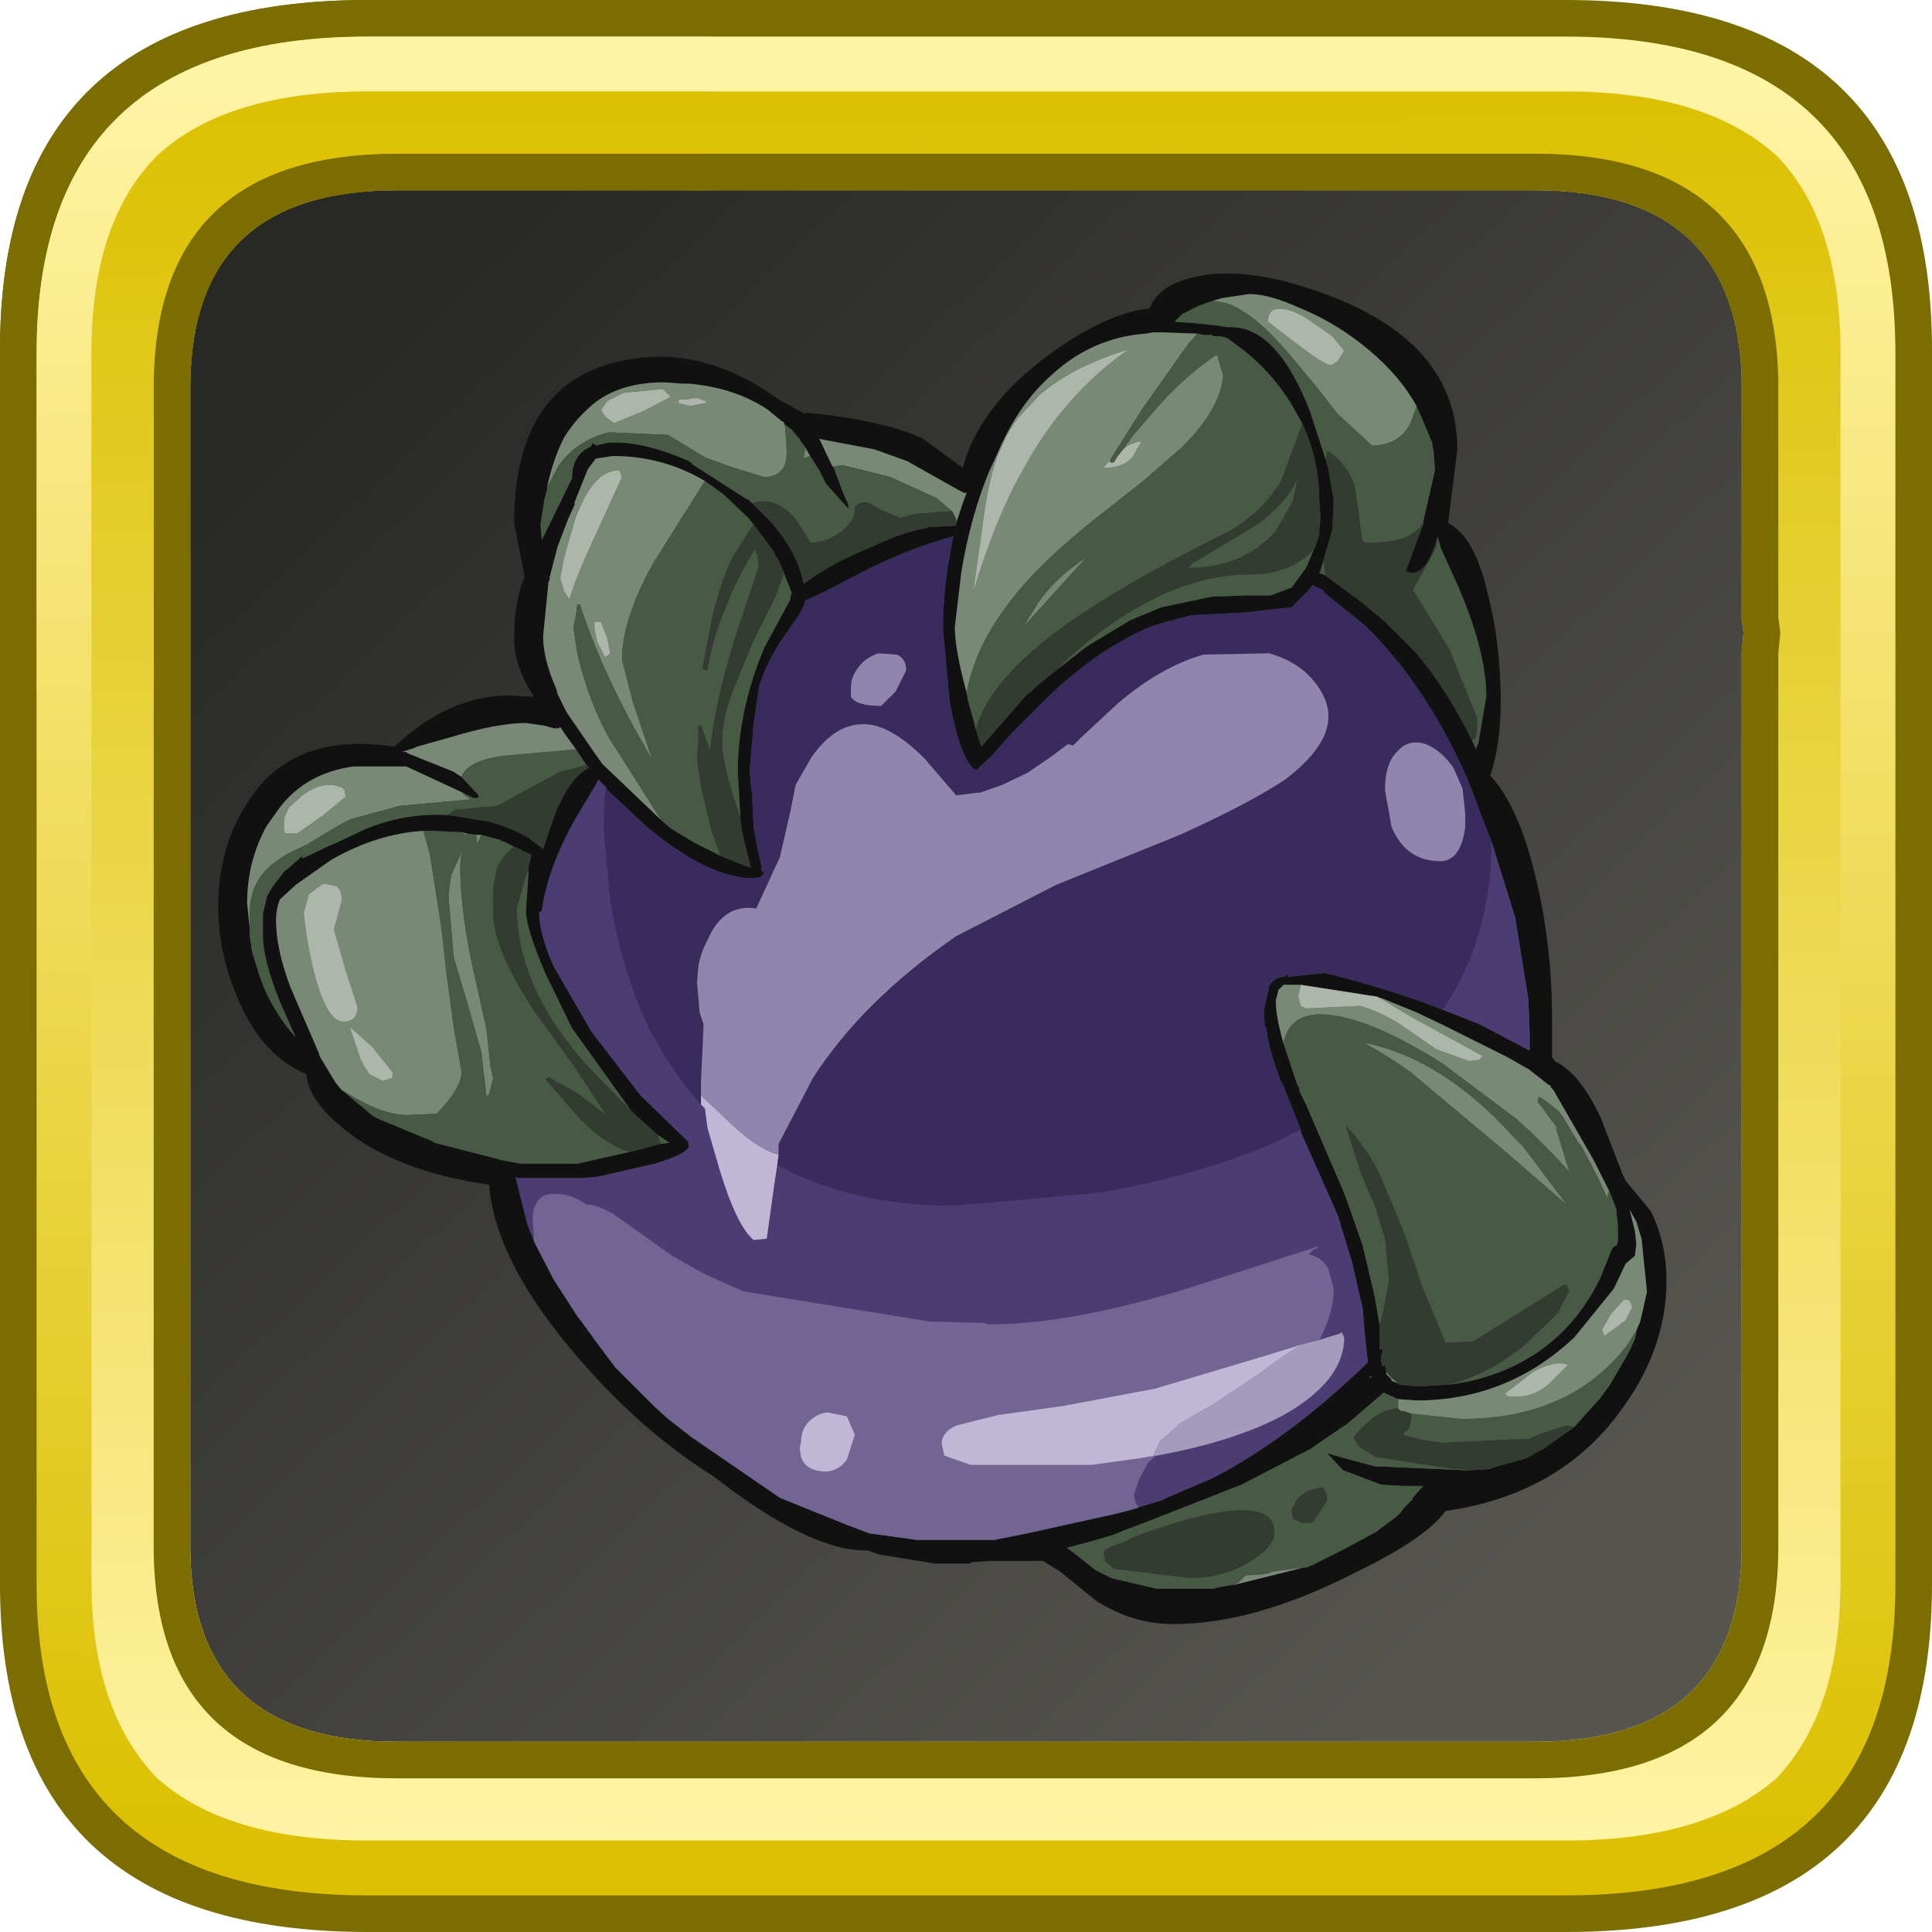 <?xml version="1.0" encoding="UTF-8" standalone="no"?>
<svg xmlns:ffdec="https://www.free-decompiler.com/flash" xmlns:xlink="http://www.w3.org/1999/xlink" ffdec:objectType="frame" height="52.8px" width="52.8px" xmlns="http://www.w3.org/2000/svg">
  <g transform="matrix(1.0, 0.0, 0.0, 1.0, 2.0, 2.0)">
    <use ffdec:characterId="627" height="44.0" transform="matrix(1.0, 0.0, 0.0, 1.0, 2.0, 2.0)" width="44.0" xlink:href="#sprite0"/>
    <use ffdec:characterId="922" height="51.35" transform="matrix(0.719, 0.0, 0.0, 0.719, 3.963, 5.465)" width="55.05" xlink:href="#sprite2"/>
    <use ffdec:characterId="628" height="52.8" transform="matrix(1.0, 0.0, 0.0, 1.0, -2.0, -2.0)" width="52.8" xlink:href="#sprite3"/>
  </g>
  <defs>
    <g id="sprite0" transform="matrix(1.0, 0.0, 0.0, 1.0, -2.0, -2.0)">
      <use ffdec:characterId="482" height="44.0" transform="matrix(1.0, 0.0, 0.0, 1.0, 2.0, 2.0)" width="44.0" xlink:href="#sprite1"/>
    </g>
    <g id="sprite1" transform="matrix(1.0, 0.0, 0.0, 1.0, -2.0, -2.0)">
      <use ffdec:characterId="481" height="44.0" transform="matrix(1.0, 0.0, 0.0, 1.0, 2.0, 2.0)" width="44.0" xlink:href="#shape0"/>
    </g>
    <g id="shape0" transform="matrix(1.0, 0.0, 0.0, 1.0, -2.0, -2.0)">
      <path d="M44.3 3.05 L44.45 3.2 44.6 3.3 45.3 4.15 45.25 4.0 45.45 4.5 Q46.0 5.75 46.0 7.5 L46.0 40.5 45.75 42.8 45.7 42.9 45.7 42.85 45.45 43.55 45.4 43.7 45.1 44.2 44.7 44.65 Q43.15 46.0 40.1 46.0 L7.9 46.0 Q5.65 46.0 4.2 45.3 L4.25 45.3 3.65 44.95 3.25 44.6 3.15 44.45 3.0 44.3 2.5 43.4 Q2.0 42.2 2.0 40.6 L2.0 40.5 2.0 7.5 Q2.0 6.55 2.15 5.75 L2.7 4.25 Q3.35 3.05 4.7 2.5 L4.65 2.5 5.0 2.4 5.15 2.35 5.3 2.3 5.9 2.15 6.85 2.05 6.95 2.05 7.8 2.0 7.9 2.0 18.3 2.0 18.6 2.0 40.1 2.0 40.45 2.0 41.6 2.1 41.75 2.1 41.95 2.2 43.05 2.45 Q43.7 2.65 44.2 3.0 L44.3 3.05" fill="url(#gradient0)" fill-rule="evenodd" stroke="none"/>
    </g>
    <linearGradient gradientTransform="matrix(-0.02, -0.021, 0.021, -0.02, 24.0, 24.0)" gradientUnits="userSpaceOnUse" id="gradient0" spreadMethod="pad" x1="-819.2" x2="819.2">
      <stop offset="0.0" stop-color="#565550"/>
      <stop offset="1.0" stop-color="#282826"/>
    </linearGradient>
    <g id="sprite2" transform="matrix(1.0, 0.0, 0.0, 1.0, -4.05, -3.15)">
      <use ffdec:characterId="921" height="51.35" transform="matrix(1.0, 0.0, 0.0, 1.0, 4.05, 3.15)" width="55.05" xlink:href="#shape1"/>
    </g>
    <g id="shape1" transform="matrix(1.0, 0.0, 0.0, 1.0, -4.05, -3.15)">
      <path d="M50.85 12.25 L50.8 12.65 Q51.8 13.15 52.3 15.3 52.8 17.25 52.8 19.45 52.8 21.05 52.4 22.25 53.45 23.35 54.1 26.0 54.75 28.65 54.75 31.45 L54.75 32.95 54.85 33.1 Q55.8 33.55 56.6 35.25 L57.45 37.45 57.55 37.65 58.5 38.8 Q59.1 40.0 59.1 41.45 59.1 44.15 57.2 46.6 54.9 49.6 50.7 50.2 49.95 51.25 47.25 52.55 43.45 54.5 40.35 54.5 38.8 54.5 37.4 53.6 L36.05 52.5 35.4 52.1 34.95 52.1 33.75 52.1 33.55 52.1 33.35 52.1 32.65 52.15 32.65 52.2 31.3 52.2 29.15 51.85 28.75 51.7 28.65 51.7 Q26.5 51.7 22.9 48.9 20.75 47.55 18.9 45.65 14.6 41.2 14.35 37.8 11.2 37.35 9.25 36.0 7.5 34.75 7.4 33.6 5.75 32.9 4.85 30.85 4.05 29.05 4.05 27.25 4.05 25.0 5.15 23.3 6.85 20.55 10.75 21.15 12.8 19.2 15.15 19.2 L16.05 19.25 Q15.3 18.1 15.3 17.05 15.3 15.6 15.7 14.7 L15.3 12.65 Q15.3 7.4 19.3 6.5 22.4 5.8 25.35 7.95 L26.35 8.5 26.4 8.45 Q29.4 8.75 30.85 9.45 L32.35 10.55 Q33.05 7.95 36.2 5.85 38.1 4.6 39.45 4.5 39.8 3.6 41.15 3.3 42.85 2.9 45.25 3.65 51.15 5.45 51.15 9.85 L50.85 12.25 M49.6 8.2 L49.45 7.95 Q48.75 6.8 47.45 5.8 46.35 4.95 45.1 4.45 44.1 4.0 43.4 3.95 L43.2 3.95 42.2 4.1 41.85 4.2 41.3 4.4 40.7 4.7 40.4 5.0 41.15 5.05 42.1 5.15 42.35 5.2 42.55 5.2 Q44.3 5.2 45.55 8.4 L46.15 10.25 46.25 10.6 46.25 10.65 46.45 11.75 46.4 12.9 46.05 14.1 45.95 14.45 45.9 14.55 46.05 14.6 46.15 14.65 47.5 15.65 48.05 16.1 48.4 16.4 49.55 17.55 Q50.75 18.95 51.7 20.9 L51.85 21.2 51.85 21.25 51.95 21.0 52.25 19.25 Q52.25 17.55 51.2 15.1 L50.5 13.55 50.5 13.5 50.4 13.2 50.4 13.15 50.3 13.5 Q49.95 14.55 49.4 14.55 L49.25 14.5 49.2 14.45 49.85 12.7 49.85 12.6 50.3 10.65 50.25 9.95 50.2 9.7 50.2 9.6 49.6 8.2 M32.5 19.1 L32.55 19.4 32.75 20.1 32.85 20.5 33.05 21.15 33.1 21.1 34.8 19.15 34.9 19.1 35.15 18.85 35.9 18.25 37.05 17.35 38.7 16.35 Q39.65 15.95 39.9 15.85 L41.8 15.45 43.05 15.4 44.05 15.4 44.85 15.1 45.4 14.35 45.7 13.65 45.75 13.55 45.9 13.1 45.9 13.05 45.9 12.95 45.95 12.45 45.9 11.75 Q45.9 10.25 45.25 8.85 L45.05 8.5 Q44.3 7.1 43.05 6.1 L42.45 5.65 42.35 5.6 42.15 5.55 41.85 5.55 41.85 5.5 41.5 5.5 41.3 5.45 41.25 5.45 39.95 5.4 39.6 5.4 39.3 5.45 Q37.25 5.6 35.7 7.05 34.45 8.15 33.65 10.05 L33.35 10.7 Q32.65 12.4 32.3 14.5 L32.05 16.6 Q32.05 17.45 32.5 19.1 M52.45 24.75 L51.9 23.35 51.9 23.3 51.5 22.3 Q49.95 18.8 47.65 16.55 L46.1 15.3 46.05 15.2 45.65 15.0 45.5 15.2 44.85 15.85 43.05 16.05 41.05 16.15 40.1 16.4 39.45 16.6 Q37.4 17.5 35.6 19.25 L34.2 20.65 33.45 21.5 32.85 22.05 Q32.25 21.65 31.85 19.4 L31.6 16.65 Q31.6 15.2 31.9 13.65 L32.0 13.15 Q30.35 13.6 28.75 14.4 L27.3 15.15 Q26.8 15.4 26.35 15.6 L26.35 15.7 26.15 16.1 25.7 16.75 Q24.9 17.85 24.6 18.9 L24.4 20.3 24.25 22.05 24.3 22.65 24.35 23.0 24.35 23.05 24.35 23.15 24.4 24.2 24.55 25.05 24.7 25.7 24.7 25.85 24.75 25.9 24.8 26.0 Q24.75 26.0 24.65 26.1 L24.4 26.15 Q22.7 26.15 20.35 24.2 L19.6 23.5 18.8 22.75 18.8 22.7 18.5 22.4 18.4 22.6 17.65 23.85 Q16.55 25.8 16.35 27.4 L16.3 27.4 16.25 27.45 Q16.25 28.25 16.8 29.5 L18.25 32.0 20.1 34.4 21.95 36.2 21.9 36.25 21.95 36.3 Q21.95 36.6 20.65 37.0 L18.45 37.5 17.85 37.55 15.45 37.55 15.35 37.5 15.45 37.9 15.8 39.3 16.05 39.95 16.8 41.4 17.7 42.8 17.9 43.05 18.0 43.2 18.05 43.25 18.1 43.35 18.15 43.4 18.4 43.75 19.15 44.75 19.35 44.95 20.6 46.2 21.15 46.7 22.05 47.4 25.4 49.7 28.0 50.75 28.8 51.05 30.6 51.3 33.55 51.3 34.8 51.05 35.25 50.95 38.2 50.3 38.95 50.1 39.05 50.05 39.9 49.8 40.1 49.7 41.85 48.95 Q44.75 47.45 47.75 44.55 L47.65 43.65 47.55 42.5 47.15 40.75 46.6 38.95 45.2 35.8 45.2 35.7 44.5 33.95 44.45 33.9 Q43.9 32.4 43.9 31.85 L43.85 31.8 43.8 31.45 43.8 31.15 44.0 30.25 Q44.2 29.9 44.55 29.9 L44.7 29.8 44.7 29.9 46.1 29.75 46.9 29.95 Q48.95 30.5 50.6 31.15 L52.0 31.7 53.8 32.65 53.9 32.7 53.9 32.1 53.85 30.75 53.35 27.65 52.45 24.75 M56.95 38.1 L56.45 37.1 56.35 36.9 54.8 34.2 54.7 34.1 54.7 34.05 54.55 33.95 53.85 33.4 53.75 33.35 53.05 32.95 50.65 31.75 49.6 31.25 48.25 30.7 48.2 30.7 48.1 30.65 45.2 30.2 44.55 30.2 44.35 30.4 44.25 30.8 Q44.25 31.4 44.55 32.45 L45.05 33.95 45.15 34.15 45.15 34.25 45.4 34.75 46.65 37.65 46.9 38.25 47.55 40.1 48.0 42.0 48.2 43.15 48.2 43.35 48.2 44.05 48.3 44.05 48.3 44.15 48.25 44.4 48.25 44.45 48.3 44.7 48.4 44.65 48.45 44.9 48.45 45.0 48.65 45.2 48.65 45.25 48.9 45.35 48.95 45.4 49.5 45.45 49.6 45.45 49.7 45.45 49.95 45.45 50.7 45.4 50.8 45.4 Q52.9 45.15 54.5 43.95 55.85 42.9 56.6 41.3 L57.0 40.3 57.05 40.2 57.1 40.15 57.2 40.1 57.25 39.95 57.25 39.6 57.25 39.3 57.2 38.9 57.2 38.8 57.2 38.75 56.95 38.1 M48.9 45.95 L48.35 45.7 46.95 46.9 46.8 47.0 46.65 47.1 45.55 47.85 42.95 49.2 39.25 50.65 38.45 50.95 38.1 51.1 37.25 51.35 36.3 51.6 36.45 51.7 36.9 52.05 37.4 52.45 38.0 52.75 39.7 53.15 41.9 53.15 42.05 53.1 42.65 53.0 42.7 53.0 45.3 52.35 45.4 52.35 45.65 52.25 46.75 51.7 48.05 51.0 48.85 50.4 48.9 50.35 49.0 50.25 49.15 50.05 49.45 49.75 49.45 49.7 49.85 49.25 49.1 49.25 48.25 49.2 46.8 48.65 46.2 48.0 46.7 48.15 48.0 48.5 51.45 48.65 51.7 48.65 52.4 48.6 52.5 48.55 53.75 48.2 54.4 47.85 55.6 47.0 56.0 46.55 56.55 45.95 56.95 45.4 57.65 44.2 57.75 44.0 57.9 43.65 57.95 43.45 57.95 43.35 58.1 43.0 58.35 41.9 58.35 41.8 58.15 39.85 57.95 39.2 57.7 38.75 57.9 39.55 57.95 40.0 57.95 40.1 57.9 40.5 57.55 40.8 57.1 41.75 55.6 43.6 Q53.05 46.0 49.6 46.0 L48.9 45.95 M47.8 45.15 L47.9 45.1 47.85 45.05 47.8 45.15 M32.1 12.65 L32.4 11.75 32.5 11.5 32.4 11.5 32.2 11.4 31.4 10.95 30.25 10.3 29.0 9.85 26.9 9.45 27.4 10.5 27.45 10.55 27.8 11.5 28.0 11.95 28.0 12.1 27.15 11.15 27.1 11.05 27.05 10.95 26.9 10.65 26.55 10.1 26.35 9.75 26.2 9.55 26.15 9.45 25.85 9.1 25.65 8.95 25.55 8.85 25.55 8.8 25.5 8.8 24.95 8.35 24.8 8.25 Q23.6 7.5 21.95 7.35 L21.7 7.35 21.0 7.3 Q19.4 7.3 18.4 8.05 17.65 8.65 17.2 9.4 L17.1 9.6 Q16.75 10.35 16.55 11.3 L16.55 11.35 16.45 11.75 16.3 12.7 16.35 13.3 17.5 10.95 Q17.5 10.05 18.2 9.75 L18.3 9.6 18.4 9.7 18.85 9.6 Q20.15 9.5 21.95 10.3 L22.0 10.35 22.05 10.35 22.05 10.4 24.15 11.75 24.2 11.75 24.35 11.9 24.85 12.4 25.0 12.55 Q26.05 13.7 26.3 14.95 L26.75 14.65 Q27.65 14.05 28.9 13.55 29.85 13.1 30.65 12.9 L30.95 12.85 31.05 12.8 31.15 12.8 32.1 12.75 32.1 12.65 M24.4 12.7 L24.2 12.45 23.25 11.55 22.55 11.05 Q20.95 10.1 19.05 10.1 L18.4 10.2 18.1 10.6 17.6 11.85 17.6 11.95 17.35 12.5 16.95 13.55 16.65 14.7 16.65 14.8 16.6 14.9 16.6 14.95 16.45 16.45 16.4 16.95 Q16.4 17.8 16.9 18.95 L16.95 19.15 17.2 19.65 17.3 19.85 18.4 21.45 18.65 21.8 18.7 21.85 20.9 23.95 21.25 24.25 22.15 24.8 23.15 25.3 23.5 25.45 24.15 25.7 24.3 25.75 24.05 24.75 23.95 24.3 23.9 23.95 23.9 23.85 23.8 22.1 Q23.8 19.8 24.8 17.4 L25.8 15.55 25.8 15.45 25.85 15.3 25.55 14.55 25.55 14.5 25.45 14.3 25.4 14.2 25.4 14.15 25.35 14.1 25.35 14.05 25.3 14.0 25.3 13.95 25.25 13.95 25.25 13.9 25.2 13.85 25.2 13.75 25.15 13.75 25.15 13.7 24.4 12.7 M13.35 22.9 L12.6 22.55 11.2 21.9 9.2 21.9 Q7.4 22.15 6.4 23.45 L5.9 24.15 Q5.15 25.5 5.15 27.1 L5.35 29.0 5.65 29.95 Q6.1 31.2 7.0 32.2 L6.4 30.85 Q5.75 29.25 5.75 28.3 L5.75 27.5 5.9 26.85 6.1 26.5 6.55 25.9 6.8 25.7 7.25 25.3 7.25 25.4 8.3 24.9 8.55 24.8 9.6 24.3 Q11.15 23.65 12.8 23.75 L14.35 24.0 Q15.25 24.25 15.9 24.65 L15.95 24.7 16.35 25.0 16.4 25.05 16.8 23.85 Q17.4 22.3 18.15 21.95 L18.05 21.85 17.65 21.25 17.25 20.7 17.05 20.4 17.0 20.45 16.8 20.45 16.45 20.35 15.75 20.25 Q14.65 20.25 12.85 20.8 L11.6 21.15 11.5 21.2 11.05 21.35 11.2 21.35 11.25 21.4 13.0 22.1 13.3 22.3 13.95 23.0 13.95 23.05 13.9 23.1 13.75 23.1 13.35 22.9 M13.3 24.4 L12.25 24.35 11.95 24.35 11.85 24.35 Q10.1 24.45 8.35 25.45 L7.0 26.4 6.4 26.95 Q6.25 27.3 6.25 27.75 6.25 28.85 6.8 30.3 L7.9 32.85 7.9 32.9 8.5 33.9 8.7 34.15 8.75 34.2 9.95 35.2 10.15 35.3 12.2 36.15 12.25 36.2 14.4 36.75 14.75 36.85 15.55 37.0 17.7 37.0 19.7 36.55 20.1 36.45 20.85 36.25 21.2 36.2 20.75 35.9 19.75 35.0 19.4 34.5 17.5 31.85 16.5 29.8 Q15.75 28.05 15.75 27.4 L15.85 25.85 15.85 25.75 15.85 25.7 15.95 25.3 15.95 25.25 15.6 25.1 15.55 25.05 15.3 24.95 14.9 24.75 14.8 24.75 14.8 24.7 14.05 24.5 13.85 24.5 13.5 24.45 13.3 24.4" fill="#111111" fill-rule="evenodd" stroke="none"/>
      <path d="M46.85 6.1 L46.4 5.55 45.4 4.85 Q44.8 4.5 44.4 4.5 43.95 4.5 43.95 5.0 L45.0 5.8 Q46.1 6.65 46.35 6.65 L46.6 6.5 46.85 6.1 M49.6 8.2 L49.55 8.35 49.35 8.9 Q48.9 9.7 47.9 9.7 L46.6 8.5 45.7 7.35 44.65 6.1 Q43.4 4.65 42.4 4.3 L41.85 4.2 42.2 4.1 43.2 3.95 43.4 3.95 Q44.1 4.0 45.1 4.45 46.35 4.95 47.45 5.8 48.75 6.8 49.45 7.95 L49.6 8.2 M41.25 5.45 L41.15 5.6 40.95 5.8 39.15 8.35 37.95 10.25 37.7 10.55 Q38.45 10.55 38.8 10.15 L39.0 9.8 39.15 9.55 Q38.85 9.55 38.5 9.8 L38.45 9.85 38.8 9.35 39.7 8.3 Q40.8 7.05 42.0 6.25 L42.05 6.35 42.25 7.05 Q42.15 8.3 40.7 9.75 L39.15 11.1 37.3 12.55 Q35.0 14.4 33.95 15.9 32.8 17.45 32.5 19.1 32.05 17.45 32.05 16.6 L32.3 14.5 Q32.65 12.4 33.35 10.7 L33.65 10.05 Q34.45 8.15 35.7 7.05 37.25 5.6 39.3 5.45 L39.6 5.4 39.95 5.4 41.25 5.45 M48.2 30.7 L48.25 30.7 49.6 31.25 50.65 31.75 53.05 32.95 53.75 33.35 53.85 33.4 54.55 33.95 54.7 34.05 54.7 34.1 54.8 34.2 56.35 36.9 56.45 37.1 56.95 38.1 56.9 38.05 56.85 38.3 56.55 37.65 56.25 37.05 55.85 36.3 55.75 36.2 55.15 35.2 55.0 35.0 54.5 34.6 54.25 34.45 54.2 34.65 54.4 34.9 54.95 35.65 54.9 35.65 55.4 37.3 54.8 36.65 53.95 35.8 53.4 35.3 50.6 33.2 Q48.0 31.55 46.35 31.35 44.85 31.15 44.55 32.35 L44.55 32.45 Q44.25 31.4 44.25 30.8 L44.35 30.4 44.55 30.2 45.2 30.2 45.1 30.65 45.2 31.0 45.4 31.1 47.45 31.0 Q48.2 31.2 49.05 31.75 L50.35 32.65 51.6 33.1 52.0 33.05 52.1 32.9 49.45 31.45 48.2 30.7 M48.9 45.35 L48.65 45.25 48.65 45.2 48.45 45.0 48.45 44.9 48.6 45.1 48.9 45.35 M53.3 36.0 L53.45 36.15 53.65 36.35 55.3 38.55 53.05 36.6 49.35 33.5 Q48.35 32.8 47.6 32.4 50.6 33.0 53.3 36.0 M42.7 53.0 L42.85 52.9 43.0 52.75 43.1 52.65 43.85 52.6 44.15 52.5 44.9 52.4 45.3 52.35 42.7 53.0 M48.9 46.3 L48.9 45.95 49.6 46.0 Q53.05 46.0 55.6 43.6 L57.1 41.75 57.55 40.8 57.9 40.5 57.95 40.1 57.95 40.0 57.9 39.55 57.7 38.75 57.95 39.2 58.15 39.85 58.35 41.8 58.35 41.9 58.1 43.0 57.95 43.35 57.6 43.9 Q55.45 46.7 51.3 46.7 L49.4 46.5 49.1 46.4 49.0 46.4 48.9 46.3 M54.6 45.4 L55.35 44.65 Q54.9 44.45 54.05 44.9 L52.95 45.75 53.1 45.85 53.45 45.85 Q54.05 45.85 54.6 45.4 M57.0 42.7 L56.65 43.3 56.75 43.55 56.8 43.5 57.55 42.95 57.8 42.45 57.7 42.2 57.5 42.15 57.0 42.7 M35.25 7.8 L34.5 8.6 Q34.1 9.1 33.85 9.7 L33.65 10.15 Q33.3 11.15 33.1 12.75 L32.75 15.25 Q33.65 12.35 34.6 10.7 36.15 7.8 38.65 6.05 36.5 6.7 35.25 7.8 M31.95 12.2 L31.35 11.7 29.6 10.9 27.8 10.45 27.4 10.5 26.9 9.45 29.0 9.85 30.25 10.3 31.4 10.95 32.2 11.4 32.4 11.5 32.5 11.5 32.4 11.75 32.1 12.65 32.1 12.5 31.95 12.2 M26.55 10.1 L26.3 10.2 26.35 9.9 26.35 9.75 26.55 10.1 M25.55 8.85 L25.6 9.0 25.65 9.7 25.65 9.75 Q25.75 10.9 24.8 10.9 L23.5 10.5 22.55 10.15 21.15 9.3 18.9 9.2 Q17.7 9.5 17.0 10.45 L16.55 11.3 Q16.75 10.35 17.1 9.6 L17.2 9.4 Q17.65 8.65 18.4 8.05 19.4 7.3 21.0 7.3 L21.7 7.35 21.95 7.35 Q23.6 7.5 24.8 8.25 L24.95 8.35 25.5 8.8 25.55 8.8 25.55 8.85 M21.25 7.85 L20.95 7.55 19.45 7.7 18.85 8.0 18.6 8.35 18.75 8.6 19.1 8.85 20.2 8.4 21.25 7.85 M22.1 7.9 L21.85 7.95 21.55 7.95 21.55 8.1 22.0 8.2 22.5 8.1 22.65 8.05 22.3 7.9 22.1 7.9 M22.55 11.05 L20.6 14.15 Q19.4 16.3 19.4 17.85 L19.8 19.4 20.55 21.65 19.9 20.5 Q18.55 18.05 17.8 15.75 L17.7 15.75 17.65 16.15 17.55 16.6 17.7 17.6 17.85 18.2 18.1 19.0 Q18.6 20.4 19.15 21.2 L19.85 22.3 20.8 23.8 20.9 23.95 18.7 21.85 18.65 21.8 18.4 21.45 17.3 19.85 17.2 19.65 16.95 19.15 16.9 18.95 Q16.4 17.8 16.4 16.95 L16.45 16.45 16.6 14.95 16.6 14.9 16.65 14.8 16.65 14.7 16.95 13.55 17.35 12.5 17.6 11.95 17.6 11.85 18.1 10.6 18.4 10.2 19.05 10.1 Q20.95 10.1 22.55 11.05 M34.65 16.6 L35.2 15.7 Q35.9 14.7 37.05 13.95 L34.65 16.6 M19.4 10.9 L19.3 10.65 Q18.3 10.6 17.6 12.55 L17.2 13.95 17.05 14.75 17.2 15.25 17.4 15.55 Q17.65 14.7 18.35 13.2 L19.4 10.9 M5.35 29.0 L5.15 27.1 Q5.15 25.5 5.9 24.15 L6.4 23.45 Q7.4 22.15 9.2 21.9 L11.2 21.9 12.6 22.55 13.35 22.9 13.35 22.95 13.65 23.15 10.95 23.4 9.1 23.9 8.7 24.1 8.45 24.25 7.45 24.85 7.15 25.0 Q5.9 25.55 5.5 26.35 5.3 26.75 5.25 27.3 L5.25 28.3 5.35 29.0 M13.3 22.3 L13.0 22.1 11.25 21.4 11.2 21.35 11.05 21.35 11.5 21.2 11.6 21.15 12.85 20.8 Q14.65 20.25 15.75 20.25 L16.45 20.35 16.8 20.45 17.0 20.45 17.05 20.4 17.25 20.7 17.65 21.25 16.55 21.35 14.85 21.5 Q13.5 21.7 13.3 22.3 M18.6 16.4 L18.35 16.4 18.35 16.65 18.45 17.15 18.75 17.75 18.9 17.65 18.95 17.6 18.85 17.05 18.6 16.4 M7.25 23.0 L6.75 23.45 6.55 23.85 6.55 24.3 6.6 24.45 7.05 24.45 8.05 23.75 8.9 23.05 8.85 22.8 8.75 22.7 Q8.05 22.4 7.25 23.0 M11.85 24.35 L12.1 25.25 12.35 26.85 12.55 28.15 12.7 29.55 13.0 31.8 13.3 33.5 Q13.3 34.1 12.45 35.0 L12.35 35.1 11.25 35.15 Q10.3 35.15 9.0 34.35 L8.75 34.2 8.7 34.15 8.5 33.9 7.9 32.9 7.9 32.85 6.8 30.3 Q6.25 28.85 6.25 27.75 6.25 27.3 6.4 26.95 L7.0 26.4 8.35 25.45 Q10.1 24.45 11.85 24.35 M14.05 24.5 L13.9 24.85 13.85 24.5 14.05 24.5 M13.5 24.45 L13.45 24.5 13.3 24.4 13.5 24.45 M12.8 26.8 L12.9 26.05 13.3 25.15 13.25 25.65 Q13.25 27.55 13.85 30.1 L14.25 31.9 14.4 33.3 14.5 33.75 14.35 34.35 14.25 34.45 14.05 32.75 13.55 31.0 13.0 29.15 12.8 26.8 M8.75 27.0 Q8.75 26.6 8.55 26.45 L8.05 26.35 7.5 26.75 7.3 27.45 Q7.4 28.5 7.65 29.55 8.15 31.6 8.8 31.6 9.35 31.6 9.35 31.05 L8.9 29.65 8.45 28.1 8.6 27.55 8.75 27.0 M10.65 33.75 L10.7 33.55 9.9 32.55 9.05 31.8 9.45 33.0 9.6 33.3 9.8 33.6 10.3 33.85 10.65 33.75" fill="#788a75" fill-rule="evenodd" stroke="none"/>
      <path d="M18.8 22.75 L18.75 22.95 18.7 24.25 18.95 27.0 Q19.4 29.7 20.45 31.9 21.3 33.5 22.4 34.75 L22.5 34.85 22.55 34.9 22.65 35.65 23.1 37.2 Q23.75 39.35 24.4 39.9 L24.9 39.85 25.2 37.7 25.3 37.05 Q28.15 38.6 32.05 38.6 L37.55 38.1 Q41.35 37.45 44.3 36.15 L45.2 35.7 45.2 35.8 46.6 38.95 47.15 40.75 47.55 42.5 47.65 43.65 47.75 44.55 Q44.75 47.45 41.85 48.95 L40.1 49.7 39.9 49.8 39.05 50.05 38.95 49.95 38.85 49.6 39.05 49.0 39.4 48.35 39.7 48.1 Q42.7 47.55 44.55 46.55 46.85 45.25 46.85 43.6 L46.75 43.4 46.7 43.45 45.9 43.7 Q46.45 42.7 46.45 41.75 L46.25 41.0 Q46.0 40.55 45.5 40.45 L45.7 40.25 45.85 40.2 45.85 40.15 40.55 41.85 Q36.25 43.1 33.55 43.1 L33.3 43.1 33.15 43.05 31.1 43.0 24.0 41.85 22.55 41.2 21.3 40.5 20.4 39.85 19.05 38.9 Q18.45 38.55 18.05 38.55 17.45 38.15 16.95 38.15 16.5 38.1 16.25 38.35 16.0 38.65 16.0 39.1 L16.05 39.75 16.05 39.95 15.8 39.3 15.45 37.9 15.35 37.5 15.45 37.55 17.85 37.55 18.45 37.5 20.65 37.0 Q21.95 36.6 21.95 36.3 L21.9 36.25 21.95 36.2 20.1 34.4 18.25 32.0 16.8 29.5 Q16.25 28.25 16.25 27.45 L16.3 27.4 16.35 27.4 Q16.55 25.8 17.65 23.85 L18.4 22.6 18.5 22.4 18.8 22.7 18.8 22.75 M50.6 31.15 Q52.45 28.4 52.45 24.75 L53.35 27.65 53.85 30.75 53.9 32.1 53.9 32.7 53.8 32.65 52.0 31.7 50.6 31.15" fill="#4c3c74" fill-rule="evenodd" stroke="none"/>
      <path d="M16.05 39.95 L16.05 39.75 16.0 39.1 Q16.0 38.65 16.25 38.35 16.5 38.1 16.95 38.15 17.45 38.15 18.05 38.55 18.45 38.55 19.05 38.9 L20.4 39.85 21.3 40.5 22.55 41.2 24.0 41.85 31.1 43.0 33.15 43.05 33.3 43.1 33.55 43.1 Q36.25 43.1 40.55 41.85 L45.85 40.15 45.85 40.2 45.7 40.25 45.5 40.45 Q46.0 40.55 46.25 41.0 L46.45 41.75 Q46.45 42.7 45.9 43.7 L45.3 43.85 43.85 44.3 39.65 45.55 36.2 46.2 33.7 46.55 32.1 46.95 Q31.55 47.2 31.55 47.65 L31.65 48.1 32.65 48.45 37.25 48.45 39.05 48.2 39.65 48.1 39.7 48.1 39.4 48.35 39.05 49.0 38.85 49.6 38.95 49.95 39.05 50.05 38.95 50.1 38.2 50.3 35.25 50.95 34.8 51.05 33.55 51.3 30.6 51.3 28.8 51.05 28.0 50.75 25.4 49.7 22.05 47.4 21.15 46.7 20.6 46.2 19.35 44.95 19.15 44.75 18.4 43.75 18.15 43.4 18.1 43.35 18.05 43.25 18.0 43.2 17.9 43.05 17.7 42.8 16.8 41.4 16.05 39.95 M26.2 47.6 L26.15 47.8 26.2 48.15 Q26.4 48.7 27.15 48.7 27.6 48.7 27.95 48.25 L28.25 47.3 27.95 46.6 27.2 46.45 Q26.8 46.5 26.5 46.8 26.2 47.1 26.2 47.6" fill="#726593" fill-rule="evenodd" stroke="none"/>
      <path d="M18.8 22.75 L19.6 23.5 20.35 24.2 Q22.7 26.15 24.4 26.15 L24.65 26.1 Q24.75 26.0 24.8 26.0 L24.75 25.9 24.7 25.85 24.7 25.7 24.55 25.05 24.4 24.2 24.35 23.15 24.35 23.05 24.35 23.0 24.3 22.65 24.25 22.05 24.4 20.3 24.6 18.9 Q24.9 17.85 25.7 16.75 L26.15 16.1 26.35 15.7 26.35 15.6 Q26.8 15.4 27.3 15.15 L28.75 14.4 Q30.35 13.6 32.0 13.15 L31.9 13.65 Q31.6 15.2 31.6 16.65 L31.85 19.4 Q32.25 21.65 32.85 22.05 L33.45 21.5 34.2 20.65 35.6 19.25 Q37.4 17.5 39.45 16.6 L40.1 16.4 41.05 16.15 43.05 16.05 44.85 15.85 45.5 15.2 45.65 15.0 46.05 15.2 46.1 15.3 47.65 16.55 Q49.95 18.8 51.5 22.3 L51.9 23.3 51.9 23.35 52.45 24.75 Q52.45 28.4 50.6 31.15 48.95 30.5 46.9 29.95 L46.1 29.75 44.7 29.9 44.7 29.8 44.55 29.9 Q44.2 29.9 44.0 30.25 L43.8 31.15 43.8 31.45 43.85 31.8 43.9 31.85 Q43.9 32.4 44.45 33.9 L44.5 33.95 45.2 35.7 44.3 36.15 Q41.35 37.45 37.55 38.1 L32.05 38.6 Q28.15 38.6 25.3 37.05 L25.35 36.65 25.35 36.25 26.65 33.75 Q28.55 30.8 32.1 28.35 L35.9 26.4 40.6 24.5 Q43.25 23.3 44.6 22.4 46.25 21.15 46.25 20.0 46.25 19.3 45.65 18.6 45.05 17.9 44.0 17.6 L41.5 17.65 Q39.9 18.1 38.25 19.5 L36.85 20.8 36.55 21.1 36.35 21.05 35.75 21.5 34.8 22.15 33.85 22.6 33.0 22.9 32.9 22.9 32.1 23.0 30.9 21.6 Q29.5 20.2 28.45 20.3 27.45 20.35 26.6 21.55 L26.0 22.6 25.8 23.6 25.4 25.35 24.5 27.3 Q23.25 27.1 22.65 28.5 22.4 28.95 22.3 29.5 L22.25 30.1 22.35 31.25 22.5 31.7 22.4 33.95 22.4 34.4 22.4 34.75 Q21.3 33.5 20.45 31.9 19.4 29.7 18.95 27.0 L18.7 24.25 18.75 22.95 18.8 22.75 M49.95 21.05 Q49.3 20.85 48.9 21.3 48.4 21.75 48.4 22.8 L48.65 24.2 Q49.2 25.5 50.5 25.5 L50.6 25.5 Q51.3 25.4 51.45 24.2 L51.45 23.7 51.35 22.75 51.0 21.95 Q50.55 21.3 49.95 21.05 M29.85 17.65 L29.15 17.6 Q28.7 17.75 28.45 18.05 28.1 18.45 28.1 18.9 L28.1 19.25 Q28.3 19.6 29.25 19.6 L29.8 19.05 30.2 18.25 Q30.2 17.8 29.85 17.65" fill="#3a2b5f" fill-rule="evenodd" stroke="none"/>
      <path d="M22.4 34.75 L22.4 34.4 23.2 35.15 Q24.5 36.45 25.35 36.65 L25.3 37.05 25.2 37.7 24.9 39.85 24.4 39.9 Q23.75 39.35 23.1 37.2 L22.65 35.65 22.55 34.9 22.5 34.85 22.4 34.75 M39.65 48.1 L39.05 48.2 37.25 48.45 32.65 48.45 31.65 48.1 31.55 47.65 Q31.55 47.2 32.1 46.95 L33.7 46.55 36.2 46.2 39.65 45.55 43.85 44.3 45.3 43.85 Q44.5 44.3 43.6 45.0 L41.95 46.1 40.65 46.85 39.85 47.55 39.6 48.1 39.65 48.1 M26.2 47.6 Q26.2 47.1 26.5 46.8 26.8 46.5 27.2 46.45 L27.95 46.6 28.25 47.3 27.95 48.25 Q27.6 48.7 27.15 48.7 26.4 48.7 26.2 48.15 L26.15 47.8 26.2 47.6" fill="#c0b7d7" fill-rule="evenodd" stroke="none"/>
      <path d="M22.4 34.4 L22.4 33.95 22.5 31.7 22.35 31.25 22.25 30.1 22.3 29.5 Q22.4 28.95 22.65 28.5 23.25 27.1 24.5 27.3 L25.4 25.35 25.8 23.6 26.0 22.6 26.6 21.55 Q27.45 20.35 28.45 20.3 29.5 20.2 30.9 21.6 L32.1 23.0 32.9 22.9 33.0 22.9 33.85 22.6 34.8 22.15 35.75 21.5 36.35 21.05 36.55 21.1 36.85 20.8 38.25 19.5 Q39.9 18.1 41.5 17.65 L44.0 17.6 Q45.05 17.9 45.65 18.6 46.25 19.3 46.25 20.0 46.25 21.15 44.6 22.4 43.25 23.3 40.6 24.5 L35.9 26.4 32.1 28.35 Q28.55 30.8 26.65 33.75 L25.35 36.25 25.35 36.65 Q24.5 36.45 23.2 35.15 L22.4 34.4 M49.95 21.05 Q50.55 21.3 51.0 21.95 L51.35 22.75 51.45 23.7 51.45 24.2 Q51.3 25.4 50.6 25.5 L50.5 25.5 Q49.2 25.5 48.65 24.2 L48.4 22.8 Q48.4 21.75 48.9 21.3 49.3 20.85 49.95 21.05 M29.85 17.65 Q30.2 17.8 30.2 18.25 L29.8 19.05 29.25 19.6 Q28.3 19.6 28.1 19.25 L28.1 18.9 Q28.1 18.45 28.45 18.05 28.7 17.75 29.15 17.6 L29.85 17.65" fill="#9085ad" fill-rule="evenodd" stroke="none"/>
      <path d="M39.7 48.1 L39.65 48.1 39.6 48.1 39.85 47.55 40.65 46.85 41.95 46.1 43.6 45.0 Q44.5 44.3 45.3 43.85 L45.9 43.7 46.7 43.45 46.75 43.4 46.85 43.6 Q46.85 45.25 44.55 46.55 42.7 47.55 39.7 48.1" fill="#a59cbd" fill-rule="evenodd" stroke="none"/>
      <path d="M41.85 4.2 L42.4 4.3 Q43.4 4.65 44.65 6.1 L45.7 7.35 46.6 8.5 47.9 9.7 Q48.9 9.7 49.35 8.9 L49.55 8.35 49.6 8.2 50.2 9.6 50.2 9.7 50.25 9.95 50.3 10.65 49.85 12.6 49.85 12.7 49.8 12.7 49.7 12.85 49.5 13.0 Q49.05 13.4 47.7 13.4 L47.6 13.35 47.55 13.35 47.25 11.25 Q46.95 10.35 46.2 9.9 L46.15 10.25 45.55 8.4 Q44.3 5.2 42.55 5.2 L42.35 5.2 42.1 5.15 41.15 5.05 40.4 5.0 40.7 4.7 41.3 4.4 41.85 4.2 M37.95 10.25 L39.15 8.35 40.95 5.8 41.15 5.6 41.25 5.45 41.3 5.45 41.5 5.5 41.85 5.5 41.85 5.55 42.15 5.55 42.35 5.6 42.45 5.65 43.05 6.1 Q44.3 7.1 45.05 8.5 L45.25 8.85 45.25 8.9 44.45 11.05 Q43.65 12.35 42.3 13.05 37.85 15.25 35.55 17.05 33.25 18.9 32.85 20.5 L32.75 20.1 32.55 19.4 32.5 19.1 Q32.8 17.45 33.95 15.9 35.0 14.4 37.3 12.55 L39.15 11.1 40.7 9.75 Q42.15 8.3 42.25 7.05 L42.05 6.35 42.0 6.25 Q40.8 7.05 39.7 8.3 L38.8 9.35 38.45 9.85 38.25 10.1 38.15 10.25 38.1 10.35 37.95 10.35 37.95 10.25 M45.1 10.9 L44.9 11.8 44.25 12.95 Q43.0 14.35 40.95 14.35 L41.05 14.2 43.55 12.7 Q44.75 11.8 45.1 10.9 M46.05 14.1 L46.15 14.65 46.05 14.6 45.9 14.55 45.95 14.45 46.05 14.1 M51.7 20.9 L51.8 20.85 51.85 20.8 51.9 20.45 51.9 20.05 50.85 17.45 49.5 15.25 49.45 15.2 50.15 13.95 50.35 13.55 50.4 13.2 50.5 13.5 50.5 13.55 51.2 15.1 Q52.25 17.55 52.25 19.25 L51.95 21.0 51.85 21.25 51.85 21.2 51.7 20.9 M45.7 13.65 L45.4 14.35 44.85 15.1 44.05 15.4 43.05 15.4 41.8 15.45 39.9 15.85 Q39.65 15.95 38.7 16.35 L37.05 17.35 35.9 18.25 36.4 17.75 Q39.95 14.6 43.3 14.6 44.8 14.6 45.7 13.65 M44.55 32.45 L44.55 32.35 Q44.85 31.15 46.35 31.35 48.0 31.55 50.6 33.2 L53.4 35.3 53.95 35.8 54.8 36.65 55.4 37.3 54.9 35.65 54.95 35.65 54.4 34.9 54.2 34.65 54.25 34.45 54.5 34.6 55.0 35.0 55.15 35.2 55.75 36.2 55.85 36.3 56.25 37.05 56.55 37.65 56.85 38.3 56.9 38.05 56.95 38.1 57.2 38.75 57.2 38.8 57.2 38.9 57.25 39.3 57.25 39.6 57.25 39.95 57.2 40.1 57.1 40.15 57.05 40.2 57.0 40.3 56.6 41.3 Q55.85 42.9 54.5 43.95 52.9 45.15 50.8 45.4 52.25 45.05 53.65 43.95 L54.95 42.7 55.4 41.85 55.3 41.6 55.2 41.6 51.75 43.75 50.7 43.8 49.85 41.75 49.1 39.55 48.2 37.4 Q47.65 36.3 46.9 35.55 L47.5 37.4 48.05 38.7 48.4 39.85 48.55 41.45 48.35 42.5 48.2 43.15 48.0 42.0 47.55 40.1 46.9 38.25 46.65 37.65 45.4 34.75 45.15 34.25 45.15 34.15 45.05 33.95 44.55 32.45 M53.3 36.0 Q50.6 33.0 47.6 32.4 48.35 32.8 49.35 33.5 L53.05 36.6 55.3 38.55 53.65 36.35 53.45 36.15 53.3 36.0 M42.7 53.0 L42.65 53.0 42.05 53.1 41.9 53.15 39.7 53.15 38.0 52.75 37.4 52.45 36.9 52.05 36.45 51.7 36.3 51.6 37.25 51.35 38.1 51.1 38.45 50.95 39.25 50.65 42.95 49.2 45.55 47.85 46.65 47.1 46.8 47.0 46.95 46.9 48.35 45.7 48.9 45.95 48.9 46.3 Q48.5 46.3 47.95 46.65 L47.45 47.1 47.2 47.4 47.4 47.75 48.05 48.15 50.95 48.6 51.7 48.65 51.45 48.65 48.0 48.5 46.7 48.15 46.2 48.0 46.8 48.65 48.25 49.2 49.1 49.25 49.85 49.25 49.45 49.7 49.45 49.75 49.15 50.05 49.0 50.25 48.9 50.35 48.85 50.4 48.05 51.0 46.75 51.7 45.65 52.25 45.4 52.35 45.3 52.35 44.9 52.4 44.15 52.5 43.85 52.6 43.1 52.65 43.0 52.75 42.85 52.9 42.7 53.0 M57.95 43.35 L57.95 43.45 57.9 43.65 57.75 44.0 57.65 44.2 56.95 45.4 56.55 45.95 56.0 46.55 55.6 47.0 55.55 47.0 55.3 46.95 54.95 47.05 54.35 47.25 53.9 47.45 50.6 47.6 49.85 47.5 49.05 47.3 49.3 47.1 49.4 46.75 49.4 46.5 51.3 46.7 Q55.45 46.7 57.6 43.9 L57.95 43.35 M46.0 49.3 L45.55 49.4 Q45.3 49.5 45.05 49.75 L44.85 50.15 44.9 50.5 45.25 50.65 45.65 50.65 46.2 49.8 Q46.2 49.4 46.0 49.3 M27.4 10.5 L27.8 10.45 29.6 10.9 31.35 11.7 31.95 12.2 30.55 12.3 29.95 12.45 29.25 12.15 28.7 11.85 28.4 11.9 28.25 12.05 Q28.3 12.55 27.7 13.0 27.15 13.4 26.55 13.4 L26.4 13.1 25.95 12.45 Q25.2 11.6 24.35 11.9 L24.2 11.75 24.15 11.75 22.05 10.4 22.05 10.35 22.0 10.35 21.95 10.3 Q20.15 9.5 18.85 9.6 L18.4 9.7 18.3 9.6 18.2 9.75 Q17.5 10.05 17.5 10.95 L16.35 13.3 16.3 12.7 16.45 11.75 16.55 11.35 16.55 11.3 17.0 10.45 Q17.7 9.5 18.9 9.2 L21.15 9.3 22.55 10.15 23.5 10.5 24.8 10.9 Q25.75 10.9 25.65 9.75 L25.65 9.7 25.6 9.0 25.55 8.85 25.65 8.95 25.85 9.1 26.15 9.45 26.2 9.55 26.35 9.75 26.35 9.9 26.3 10.2 26.55 10.1 26.9 10.65 27.05 10.95 27.1 11.05 27.15 11.15 28.0 12.1 28.0 11.95 27.8 11.5 27.45 10.55 27.4 10.5 M22.55 11.05 L23.25 11.55 24.2 12.45 24.4 12.7 23.6 13.95 Q23.15 14.9 22.85 16.15 L22.45 18.2 22.65 18.25 Q22.8 17.15 23.3 15.95 23.75 14.75 24.45 13.65 L24.55 13.9 24.6 14.3 24.3 15.2 23.65 17.15 Q22.9 19.65 22.75 21.3 L22.4 20.35 22.3 20.35 22.3 20.95 22.25 21.6 22.4 22.65 22.8 24.35 23.15 25.3 22.15 24.8 21.25 24.25 20.9 23.95 20.8 23.8 19.85 22.3 19.15 21.2 Q18.6 20.4 18.1 19.0 L17.85 18.2 17.7 17.6 17.55 16.6 17.65 16.15 17.7 15.75 17.8 15.75 Q18.55 18.05 19.9 20.5 L20.55 21.65 19.8 19.4 19.4 17.85 Q19.4 16.3 20.6 14.15 L22.55 11.05 M25.55 14.55 L25.85 15.3 25.8 15.45 25.8 15.55 24.8 17.4 Q23.8 19.8 23.8 22.1 L23.9 23.85 23.8 23.55 Q23.2 21.8 23.2 20.95 23.2 20.15 23.6 19.05 L24.4 17.1 25.25 15.4 25.55 14.55 M34.65 16.6 L37.05 13.95 Q35.9 14.7 35.2 15.7 L34.65 16.6 M5.35 29.0 L5.25 28.3 5.25 27.3 Q5.3 26.75 5.5 26.35 5.9 25.55 7.15 25.0 L7.45 24.85 8.45 24.25 8.7 24.1 9.1 23.9 10.95 23.4 13.65 23.15 13.35 22.95 13.35 22.9 13.75 23.1 13.9 23.1 13.95 23.05 13.95 23.0 13.3 22.3 Q13.5 21.7 14.85 21.5 L16.55 21.35 17.65 21.25 18.05 21.85 17.05 22.1 14.65 23.4 13.05 23.55 Q12.85 23.65 12.8 23.75 11.15 23.65 9.6 24.3 L8.55 24.8 8.3 24.9 7.25 25.4 7.25 25.3 6.8 25.7 6.55 25.9 6.1 26.5 5.9 26.85 5.75 27.5 5.75 28.3 Q5.75 29.25 6.4 30.85 L7.0 32.2 Q6.1 31.2 5.65 29.95 L5.35 29.0 M11.85 24.35 L11.95 24.35 12.25 24.35 13.3 24.4 13.45 24.5 13.5 24.45 13.85 24.5 13.9 24.85 14.05 24.5 14.8 24.7 14.8 24.75 14.9 24.75 15.3 24.95 Q14.85 25.3 14.65 25.75 L14.5 26.55 14.5 27.45 Q14.5 28.85 16.1 31.25 L17.55 33.25 18.8 35.15 17.75 34.35 16.6 33.7 16.5 33.8 17.85 35.35 Q18.8 36.3 19.7 36.55 L17.7 37.0 15.55 37.0 14.75 36.85 14.4 36.75 12.25 36.2 12.2 36.15 10.15 35.3 9.95 35.2 8.75 34.2 9.0 34.35 Q10.3 35.15 11.25 35.15 L12.35 35.1 12.45 35.0 Q13.3 34.1 13.3 33.5 L13.0 31.8 12.7 29.55 12.55 28.15 12.35 26.85 12.1 25.25 11.85 24.35 M15.85 25.85 L15.75 27.4 Q15.75 28.05 16.5 29.8 L17.5 31.85 19.4 34.5 19.75 35.0 18.15 33.35 Q15.4 30.35 15.4 27.25 L15.8 25.9 15.85 25.85 M20.75 35.9 L21.2 36.2 20.85 36.25 20.85 36.15 20.75 35.9 M12.8 26.8 L13.0 29.15 13.55 31.0 14.05 32.75 14.25 34.45 14.35 34.35 14.5 33.75 14.4 33.3 14.25 31.9 13.85 30.1 Q13.25 27.55 13.25 25.65 L13.3 25.15 12.9 26.05 12.8 26.8 M38.7 51.25 L38.55 51.35 Q37.7 51.65 37.7 51.75 L37.75 52.0 37.75 52.1 38.1 52.4 41.0 52.75 Q42.15 52.75 43.15 52.2 44.2 51.6 44.2 51.0 44.2 49.65 40.95 50.5 39.85 50.8 38.7 51.25" fill="#475b44" fill-rule="evenodd" stroke="none"/>
      <path d="M46.85 6.1 L46.6 6.5 46.35 6.65 Q46.1 6.65 45.0 5.8 L43.95 5.0 Q43.95 4.5 44.4 4.5 44.8 4.5 45.4 4.85 L46.4 5.55 46.85 6.1 M37.95 10.25 L37.95 10.35 38.1 10.35 38.15 10.25 38.25 10.1 38.45 9.85 38.5 9.8 Q38.85 9.55 39.15 9.55 L39.0 9.8 38.8 10.15 Q38.45 10.55 37.7 10.55 L37.95 10.25 M48.2 30.7 L49.45 31.45 52.1 32.9 52.0 33.05 51.6 33.1 50.35 32.65 49.05 31.75 Q48.2 31.2 47.45 31.0 L45.4 31.1 45.2 31.0 45.1 30.65 45.2 30.2 48.1 30.65 48.2 30.7 M57.0 42.7 L57.5 42.15 57.7 42.2 57.8 42.45 57.55 42.95 56.8 43.5 56.75 43.55 56.65 43.3 57.0 42.7 M54.6 45.4 Q54.05 45.85 53.45 45.85 L53.1 45.85 52.95 45.75 54.05 44.9 Q54.9 44.45 55.35 44.65 L54.6 45.4 M35.25 7.8 Q36.5 6.7 38.65 6.05 36.15 7.8 34.6 10.7 33.65 12.35 32.75 15.25 L33.1 12.75 Q33.3 11.15 33.65 10.15 L33.85 9.7 Q34.1 9.1 34.5 8.6 L35.25 7.8 M22.1 7.9 L22.3 7.9 22.65 8.05 22.5 8.1 22.0 8.2 21.55 8.1 21.55 7.95 21.85 7.95 22.1 7.9 M21.25 7.85 L20.2 8.4 19.1 8.85 18.75 8.6 18.6 8.35 18.85 8.0 19.45 7.7 20.95 7.55 21.25 7.85 M19.4 10.9 L18.35 13.2 Q17.65 14.7 17.4 15.55 L17.2 15.25 17.05 14.75 17.2 13.95 17.6 12.55 Q18.3 10.6 19.3 10.65 L19.4 10.9 M7.25 23.0 Q8.05 22.4 8.75 22.7 L8.85 22.8 8.9 23.05 8.05 23.75 7.05 24.45 6.6 24.45 6.55 24.3 6.55 23.85 6.75 23.45 7.25 23.0 M18.6 16.4 L18.85 17.05 18.95 17.6 18.9 17.65 18.75 17.75 18.45 17.15 18.35 16.65 18.35 16.4 18.6 16.4 M10.65 33.75 L10.3 33.85 9.8 33.6 9.6 33.3 9.45 33.0 9.05 31.8 9.9 32.55 10.7 33.55 10.65 33.75 M8.75 27.0 L8.6 27.55 8.45 28.1 8.9 29.65 9.35 31.05 Q9.35 31.6 8.8 31.6 8.15 31.6 7.65 29.55 7.4 28.5 7.3 27.45 L7.5 26.75 8.05 26.35 8.55 26.45 Q8.75 26.6 8.75 27.0" fill="#acb6aa" fill-rule="evenodd" stroke="none"/>
      <path d="M46.15 10.25 L46.2 9.9 Q46.95 10.35 47.25 11.25 L47.55 13.35 47.6 13.35 47.7 13.4 Q49.05 13.4 49.5 13.0 L49.7 12.85 49.8 12.7 49.85 12.7 49.2 14.45 49.25 14.5 49.4 14.55 Q49.95 14.55 50.3 13.5 L50.4 13.15 50.4 13.2 50.35 13.55 50.15 13.95 49.45 15.2 49.5 15.25 50.85 17.45 51.9 20.05 51.9 20.45 51.85 20.8 51.8 20.85 51.7 20.9 Q50.75 18.95 49.55 17.55 L48.4 16.4 48.05 16.1 47.5 15.65 46.15 14.65 46.05 14.1 46.4 12.9 46.45 11.75 46.25 10.65 46.25 10.6 46.15 10.25 M32.85 20.5 Q33.25 18.9 35.55 17.05 37.85 15.25 42.3 13.05 43.65 12.35 44.45 11.05 L45.25 8.9 45.25 8.85 Q45.9 10.25 45.9 11.75 L45.95 12.45 45.9 12.95 45.9 13.05 45.9 13.1 45.75 13.55 45.7 13.65 Q44.8 14.6 43.3 14.6 39.95 14.6 36.4 17.75 L35.9 18.25 35.15 18.85 34.9 19.1 34.8 19.15 33.1 21.1 33.05 21.15 32.85 20.5 M45.1 10.9 Q44.75 11.8 43.55 12.7 L41.05 14.2 40.95 14.35 Q43.0 14.35 44.25 12.95 L44.9 11.8 45.1 10.9 M50.8 45.4 L50.7 45.4 49.95 45.45 49.7 45.45 49.6 45.45 49.5 45.45 48.95 45.4 48.9 45.35 48.6 45.1 48.45 44.9 48.4 44.65 48.3 44.7 48.25 44.45 48.25 44.4 48.3 44.15 48.3 44.05 48.2 44.05 48.2 43.35 48.2 43.15 48.35 42.5 48.55 41.45 48.4 39.85 48.05 38.7 47.5 37.4 46.9 35.55 Q47.65 36.3 48.2 37.4 L49.1 39.55 49.85 41.75 50.7 43.8 51.75 43.75 55.2 41.6 55.3 41.6 55.4 41.85 54.95 42.7 53.65 43.95 Q52.25 45.05 50.8 45.4 M51.7 48.65 L50.95 48.6 48.05 48.15 47.4 47.75 47.2 47.4 47.45 47.1 47.95 46.65 Q48.5 46.3 48.9 46.3 L49.0 46.4 49.1 46.4 49.4 46.5 49.4 46.75 49.3 47.1 49.05 47.3 49.85 47.5 50.6 47.6 53.9 47.45 54.35 47.25 54.95 47.05 55.3 46.95 55.55 47.0 55.6 47.0 54.4 47.85 53.75 48.2 52.5 48.55 52.4 48.6 51.7 48.65 M46.0 49.3 Q46.2 49.4 46.2 49.8 L45.65 50.65 45.25 50.65 44.9 50.5 44.85 50.15 45.05 49.75 Q45.3 49.5 45.55 49.4 L46.0 49.3 M31.95 12.2 L32.1 12.5 32.1 12.65 32.1 12.75 31.15 12.8 31.05 12.8 30.95 12.85 30.65 12.9 Q29.85 13.1 28.9 13.55 27.65 14.05 26.75 14.65 L26.3 14.95 Q26.05 13.7 25.0 12.55 L24.85 12.4 24.35 11.9 Q25.2 11.6 25.95 12.45 L26.4 13.1 26.55 13.4 Q27.15 13.4 27.7 13.0 28.3 12.55 28.25 12.05 L28.4 11.9 28.7 11.85 29.25 12.15 29.95 12.45 30.55 12.3 31.95 12.2 M23.15 25.3 L22.8 24.35 22.4 22.65 22.25 21.6 22.3 20.95 22.3 20.35 22.4 20.35 22.75 21.3 Q22.9 19.65 23.65 17.15 L24.3 15.2 24.6 14.3 24.55 13.9 24.45 13.65 Q23.75 14.75 23.3 15.95 22.8 17.15 22.65 18.25 L22.45 18.2 22.85 16.15 Q23.15 14.9 23.6 13.95 L24.4 12.7 25.15 13.7 25.15 13.75 25.2 13.75 25.2 13.85 25.25 13.9 25.25 13.95 25.3 13.95 25.3 14.0 25.35 14.05 25.35 14.1 25.4 14.15 25.4 14.2 25.45 14.3 25.55 14.5 25.55 14.55 25.25 15.4 24.4 17.1 23.6 19.05 Q23.2 20.15 23.2 20.95 23.2 21.8 23.8 23.55 L23.9 23.85 23.9 23.95 23.95 24.3 24.05 24.75 24.3 25.75 24.15 25.7 23.5 25.45 23.15 25.3 M18.05 21.85 L18.15 21.95 Q17.4 22.3 16.8 23.85 L16.4 25.05 16.35 25.0 15.95 24.7 15.9 24.65 Q15.25 24.25 14.35 24.0 L12.8 23.75 Q12.85 23.65 13.05 23.55 L14.65 23.4 17.05 22.1 18.05 21.85 M19.7 36.55 Q18.8 36.3 17.85 35.35 L16.5 33.8 16.6 33.7 17.75 34.35 18.8 35.15 17.55 33.25 16.1 31.25 Q14.5 28.85 14.5 27.45 L14.5 26.55 14.65 25.75 Q14.85 25.3 15.3 24.95 L15.55 25.05 15.6 25.1 15.95 25.25 15.95 25.3 15.85 25.7 15.85 25.75 15.85 25.85 15.8 25.9 15.4 27.25 Q15.4 30.35 18.15 33.35 L19.75 35.0 20.75 35.9 20.85 36.15 20.85 36.25 20.1 36.45 19.7 36.55 M38.7 51.25 Q39.85 50.8 40.95 50.5 44.2 49.65 44.2 51.0 44.2 51.6 43.15 52.2 42.15 52.75 41.0 52.75 L38.1 52.4 37.75 52.1 37.75 52.0 37.7 51.75 Q37.7 51.65 38.55 51.35 L38.7 51.25" fill="#333c31" fill-rule="evenodd" stroke="none"/>
    </g>
    <g id="sprite3" transform="matrix(1.0, 0.0, 0.0, 1.0, 2.0, 2.0)">
      <use ffdec:characterId="614" height="52.8" transform="matrix(1.0, 0.0, 0.0, 1.0, -2.0, -2.0)" width="52.8" xlink:href="#shape2"/>
      <filter id="filter0">
        <feColorMatrix in="SourceGraphic" result="filterResult0" type="matrix" values="-1.904 3.274 -0.369 0.0 -0.231 0.518 0.048 0.434 0.0 -0.231 1.135 2.326 -2.46 0.0 -0.231 0.0 0.0 0.0 1.0 0.0"/>
      </filter>
      <use ffdec:characterId="616" filter="url(#filter0)" height="18.9" transform="matrix(1.0, 0.0, 0.0, 1.0, -2.0, -2.0)" width="19.45" xlink:href="#sprite4"/>
    </g>
    <g id="shape2" transform="matrix(1.0, 0.0, 0.0, 1.0, 2.0, 2.0)">
      <path d="M48.15 8.55 Q48.1 1.45 40.55 1.45 L9.4 1.45 Q1.8 1.45 1.8 8.65 L1.8 40.5 Q1.8 47.8 9.4 47.8 L40.55 47.8 Q48.15 47.8 48.15 40.5 L48.2 15.45 48.15 14.85 48.15 8.65 48.15 8.55 M49.4 7.85 L49.4 41.4 Q49.4 49.05 41.35 49.05 L8.6 49.05 Q0.55 49.05 0.55 41.4 L0.55 7.85 Q0.55 0.2 8.6 0.2 L41.35 0.2 Q49.4 0.2 49.4 7.85" fill="#eade53" fill-rule="evenodd" stroke="none"/>
      <path d="M48.15 8.55 L48.15 8.65 48.15 14.85 48.2 15.45 48.15 40.5 Q48.15 47.8 40.55 47.8 L9.4 47.8 Q1.8 47.8 1.8 40.5 L1.8 8.65 Q1.8 1.45 9.4 1.45 L40.55 1.45 Q48.1 1.45 48.15 8.55 M46.95 8.55 Q46.85 2.65 40.55 2.65 L9.4 2.65 Q3.05 2.65 3.0 8.65 L3.0 40.5 Q3.05 46.6 9.4 46.6 L40.55 46.6 Q46.95 46.6 46.95 40.5 L47.0 15.5 46.95 14.95 46.95 14.85 46.95 8.55" fill="#755e44" fill-rule="evenodd" stroke="none"/>
      <path d="M40.8 -2.0 Q50.85 -2.0 50.8 7.65 L50.8 41.2 Q50.85 50.8 40.8 50.8 L8.05 50.8 Q-2.05 50.8 -2.0 41.2 L-2.0 7.65 Q-2.05 -2.0 8.05 -2.0 L40.8 -2.0 M45.6 15.95 L45.6 15.8 45.65 15.3 45.6 14.9 45.6 14.7 45.6 8.35 Q45.45 3.2 39.95 3.2 L8.85 3.2 Q3.25 3.2 3.2 8.5 L3.2 40.35 Q3.25 45.6 8.85 45.6 L39.95 45.6 Q45.55 45.6 45.6 40.35 L45.6 15.95" fill="#7c6d01" fill-rule="evenodd" stroke="none"/>
      <path d="M40.8 -1.0 Q49.8 -1.0 49.8 7.65 L49.8 41.2 Q49.85 49.8 40.8 49.8 L8.05 49.8 Q-1.05 49.8 -1.0 41.2 L-1.0 7.65 Q-1.0 -1.0 8.05 -1.0 L40.8 -1.0 M46.6 15.9 L46.65 15.3 46.6 14.8 46.6 14.7 46.6 8.4 Q46.5 2.2 39.95 2.2 L8.85 2.2 Q2.2 2.2 2.2 8.5 L2.2 40.35 Q2.25 46.6 8.85 46.6 L39.95 46.6 Q46.55 46.6 46.6 40.35 L46.6 15.9" fill="url(#gradient1)" fill-rule="evenodd" stroke="none"/>
      <path d="M45.6 14.9 L45.6 14.7 45.6 8.35 Q45.45 3.2 39.95 3.2 L8.85 3.2 Q3.25 3.2 3.2 8.5 L3.2 40.35 Q3.25 45.6 8.85 45.6 L39.95 45.6 Q45.55 45.6 45.6 40.35 L45.6 15.95 45.6 15.8 45.65 15.3 45.6 14.9 M48.3 7.65 L48.3 41.2 Q48.3 44.75 46.55 46.6 44.6 48.3 40.8 48.3 L8.05 48.3 Q4.2 48.3 2.3 46.6 0.5 44.75 0.5 41.2 L0.5 7.65 Q0.5 4.05 2.3 2.25 4.2 0.5 8.05 0.5 L40.8 0.5 Q44.6 0.5 46.55 2.25 48.3 4.05 48.3 7.65" fill="url(#gradient2)" fill-rule="evenodd" stroke="none"/>
      <path d="M45.6 14.9 L45.6 14.7 45.6 8.35 Q45.45 3.2 39.95 3.2 L8.85 3.2 Q3.25 3.2 3.2 8.5 L3.2 40.35 Q3.25 45.6 8.85 45.6 L39.95 45.6 Q45.55 45.6 45.6 40.35 L45.6 15.95 45.6 15.8 45.65 15.3 45.6 14.9 M46.6 14.85 L46.65 15.25 46.65 15.35 46.6 15.85 46.6 15.95 46.6 40.35 Q46.55 46.6 39.95 46.6 L8.85 46.6 Q2.25 46.6 2.2 40.35 L2.2 8.5 Q2.25 2.2 8.85 2.2 L39.95 2.2 Q46.45 2.2 46.6 8.35 L46.6 14.75 46.6 14.85" fill="#7c6d01" fill-rule="evenodd" stroke="none"/>
    </g>
    <linearGradient gradientTransform="matrix(1.0E-4, -0.029, 0.031, 2.0E-4, 24.4, 24.4)" gradientUnits="userSpaceOnUse" id="gradient1" spreadMethod="pad" x1="-819.2" x2="819.2">
      <stop offset="0.0" stop-color="#dcc001"/>
      <stop offset="1.0" stop-color="#fff3a4"/>
    </linearGradient>
    <linearGradient gradientTransform="matrix(1.0E-4, 0.029, -0.031, 1.0E-4, 24.4, 24.4)" gradientUnits="userSpaceOnUse" id="gradient2" spreadMethod="pad" x1="-819.2" x2="819.2">
      <stop offset="0.0" stop-color="#dcc001"/>
      <stop offset="1.0" stop-color="#fff3a4"/>
    </linearGradient>
    <g id="sprite4" transform="matrix(1.0, 0.0, 0.0, 1.0, 0.0, 0.0)">
      <use ffdec:characterId="615" height="18.9" transform="matrix(1.0, 0.0, 0.0, 1.0, 0.0, 0.0)" width="19.45" xlink:href="#shape3"/>
    </g>
    <g id="shape3" transform="matrix(1.0, 0.0, 0.0, 1.0, 0.0, 0.0)">
      <path d="M1.0 18.9 L0.0 18.9 0.0 9.65 Q-0.05 0.0 10.05 0.0 L19.45 0.0 19.45 1.0 10.05 1.0 Q1.0 1.0 1.0 9.65 L1.0 18.9 M19.45 4.2 L19.45 5.2 10.85 5.2 Q5.25 5.2 5.2 10.5 L5.2 18.9 4.2 18.9 4.2 10.5 Q4.25 4.2 10.85 4.2 L19.45 4.2" fill="#7c6d01" fill-rule="evenodd" stroke="none"/>
      <path d="M19.45 1.0 L19.45 2.5 10.05 2.5 Q6.2 2.5 4.3 4.25 2.5 6.05 2.5 9.65 L2.5 18.9 1.0 18.9 1.0 9.65 Q1.0 1.0 10.05 1.0 L19.45 1.0" fill="url(#gradient3)" fill-rule="evenodd" stroke="none"/>
      <path d="M19.45 2.5 L19.45 4.2 10.85 4.2 Q4.25 4.2 4.2 10.5 L4.2 18.9 2.5 18.9 2.5 9.65 Q2.5 6.05 4.3 4.25 6.2 2.5 10.05 2.5 L19.45 2.5" fill="url(#gradient4)" fill-rule="evenodd" stroke="none"/>
    </g>
    <linearGradient gradientTransform="matrix(1.0E-4, -0.029, 0.031, 2.0E-4, 26.4, 26.4)" gradientUnits="userSpaceOnUse" id="gradient3" spreadMethod="pad" x1="-819.2" x2="819.2">
      <stop offset="0.0" stop-color="#dcc001"/>
      <stop offset="1.0" stop-color="#fff3a4"/>
    </linearGradient>
    <linearGradient gradientTransform="matrix(1.0E-4, 0.029, -0.031, 1.0E-4, 26.4, 26.4)" gradientUnits="userSpaceOnUse" id="gradient4" spreadMethod="pad" x1="-819.2" x2="819.2">
      <stop offset="0.0" stop-color="#dcc001"/>
      <stop offset="1.0" stop-color="#fff3a4"/>
    </linearGradient>
  </defs>
</svg>
